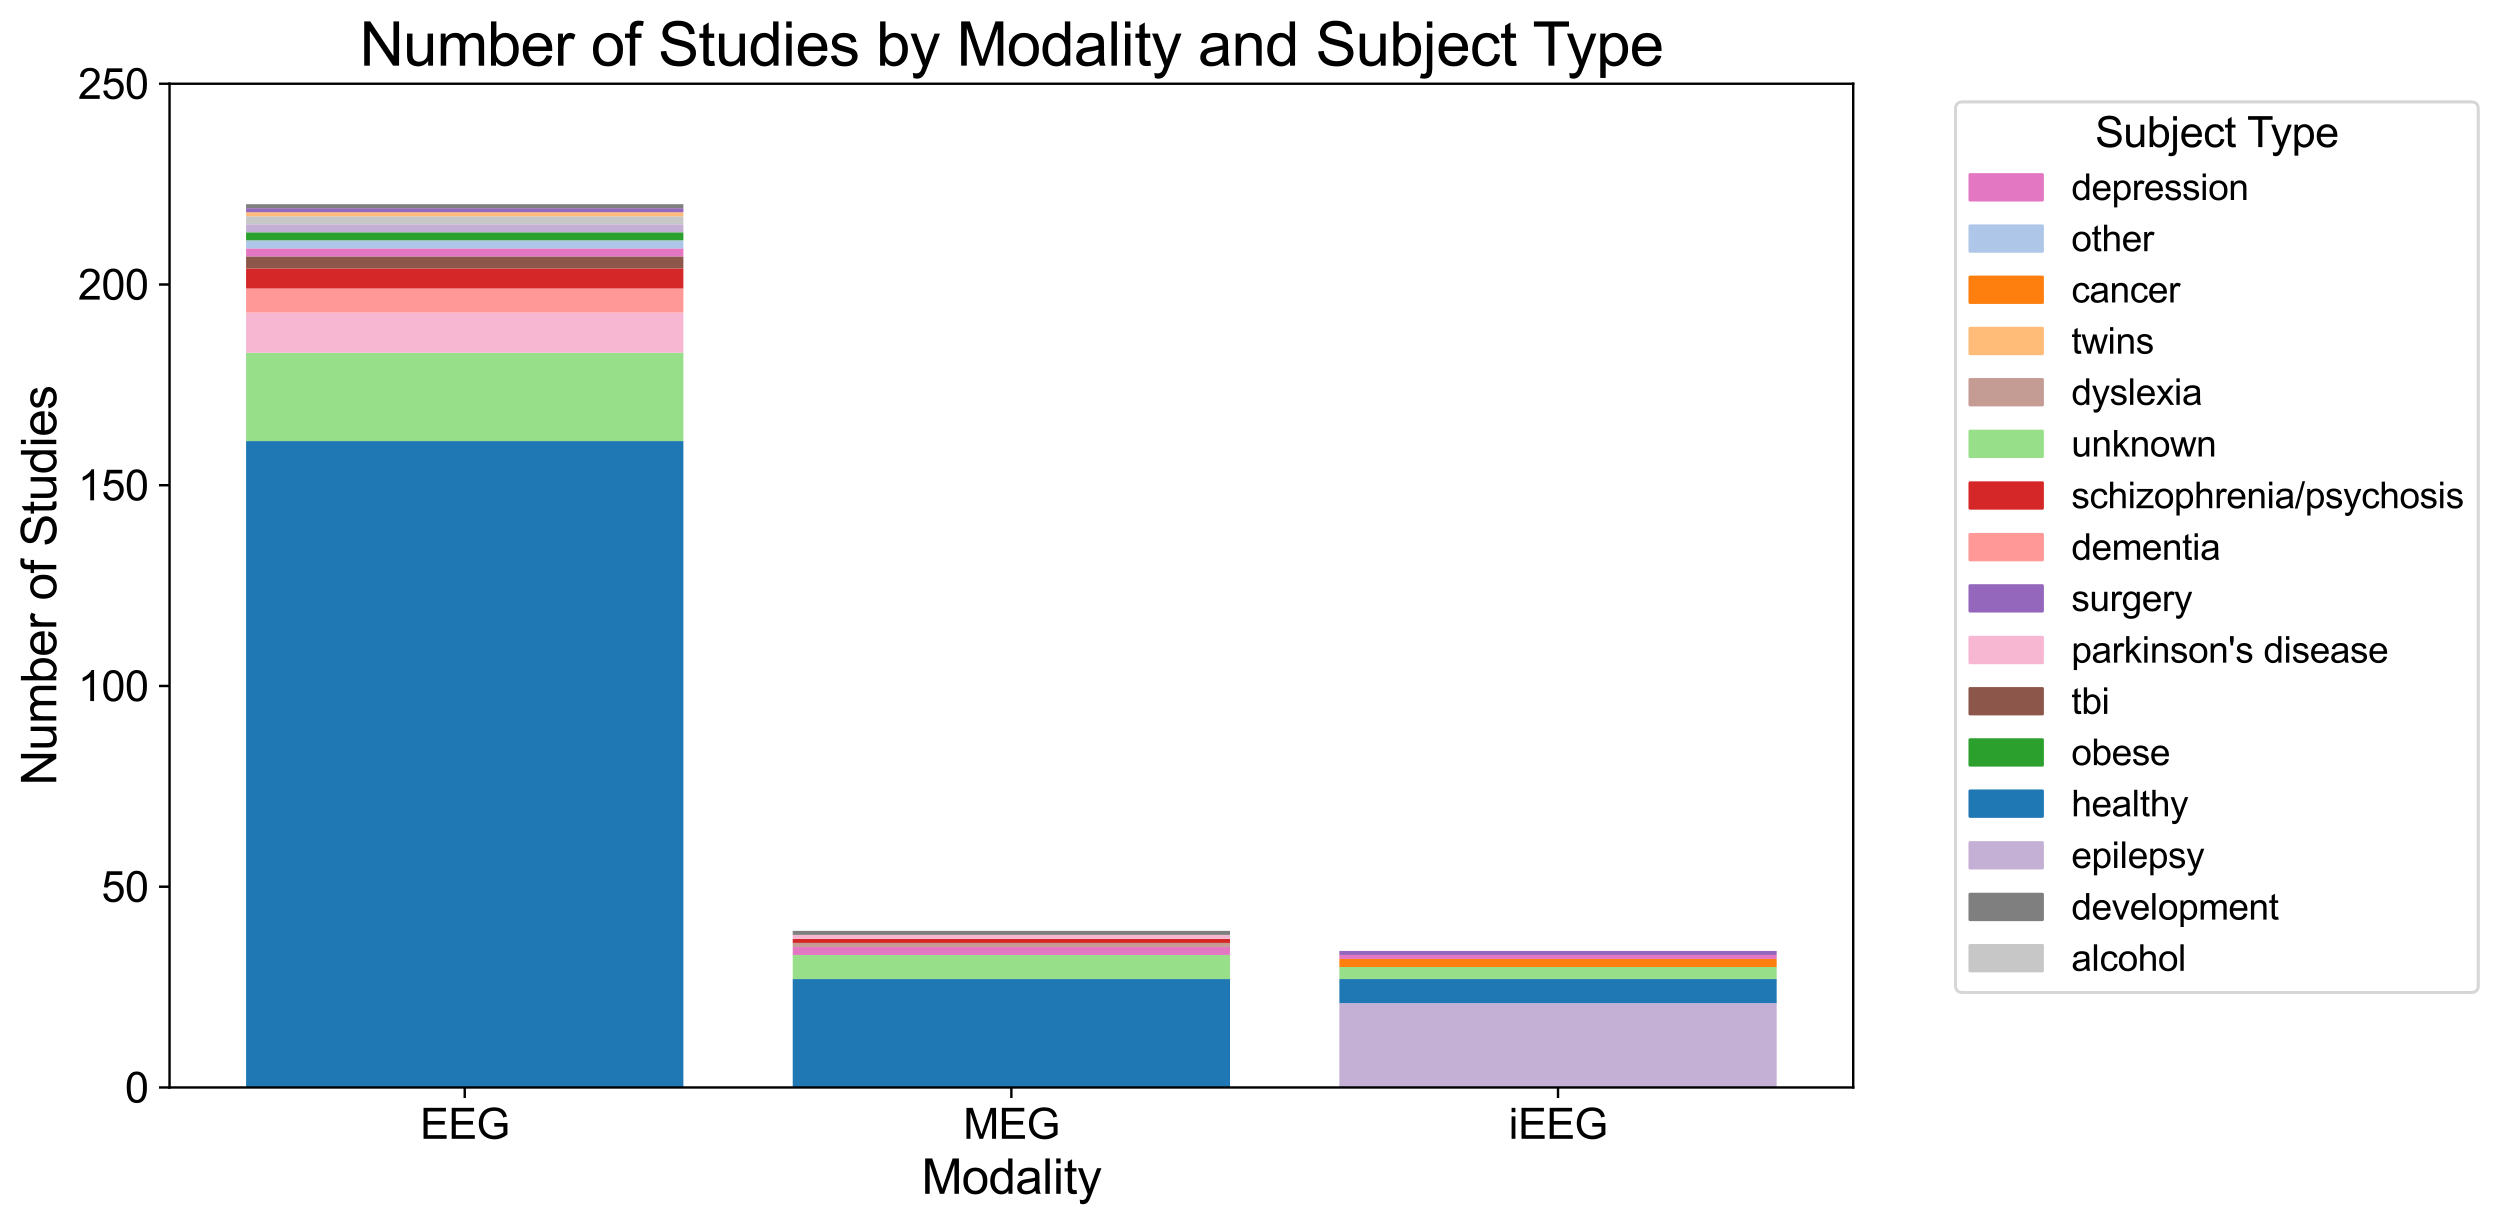 <?xml version="1.0" encoding="utf-8" standalone="no"?>
<!DOCTYPE svg PUBLIC "-//W3C//DTD SVG 1.1//EN"
  "http://www.w3.org/Graphics/SVG/1.1/DTD/svg11.dtd">
<svg xmlns:xlink="http://www.w3.org/1999/xlink" width="828.548pt" height="406.223pt" viewBox="0 0 828.548 406.223" xmlns="http://www.w3.org/2000/svg" version="1.1">
 <defs>
  <style type="text/css">*{stroke-linejoin: round; stroke-linecap: butt}</style>
 </defs>
 <g id="figure_1">
  <g id="patch_1">
   <path d="M 0 406.223 
L 828.548 406.223 
L 828.548 0 
L 0 0 
z
" style="fill: #ffffff"/>
  </g>
  <g id="axes_1">
   <g id="patch_2">
    <path d="M 56.188 360.399 
L 614.188 360.399 
L 614.188 27.759 
L 56.188 27.759 
z
" style="fill: #ffffff"/>
   </g>
   <g id="patch_3">
    <path d="M 81.552 360.399 
L 226.487 360.399 
L 226.487 146.179 
L 81.552 146.179 
z
" clip-path="url(#p987997829f)" style="fill: #1f77b4"/>
   </g>
   <g id="patch_4">
    <path d="M 81.552 146.179 
L 226.487 146.179 
L 226.487 116.907 
L 81.552 116.907 
z
" clip-path="url(#p987997829f)" style="fill: #98df8a"/>
   </g>
   <g id="patch_5">
    <path d="M 81.552 116.907 
L 226.487 116.907 
L 226.487 103.601 
L 81.552 103.601 
z
" clip-path="url(#p987997829f)" style="fill: #f7b6d2"/>
   </g>
   <g id="patch_6">
    <path d="M 81.552 103.601 
L 226.487 103.601 
L 226.487 95.618 
L 81.552 95.618 
z
" clip-path="url(#p987997829f)" style="fill: #ff9896"/>
   </g>
   <g id="patch_7">
    <path d="M 81.552 95.618 
L 226.487 95.618 
L 226.487 88.965 
L 81.552 88.965 
z
" clip-path="url(#p987997829f)" style="fill: #d62728"/>
   </g>
   <g id="patch_8">
    <path d="M 81.552 88.965 
L 226.487 88.965 
L 226.487 84.973 
L 81.552 84.973 
z
" clip-path="url(#p987997829f)" style="fill: #8c564b"/>
   </g>
   <g id="patch_9">
    <path d="M 81.552 84.973 
L 226.487 84.973 
L 226.487 82.312 
L 81.552 82.312 
z
" clip-path="url(#p987997829f)" style="fill: #e377c2"/>
   </g>
   <g id="patch_10">
    <path d="M 81.552 82.312 
L 226.487 82.312 
L 226.487 79.651 
L 81.552 79.651 
z
" clip-path="url(#p987997829f)" style="fill: #aec7e8"/>
   </g>
   <g id="patch_11">
    <path d="M 81.552 79.651 
L 226.487 79.651 
L 226.487 76.99 
L 81.552 76.99 
z
" clip-path="url(#p987997829f)" style="fill: #2ca02c"/>
   </g>
   <g id="patch_12">
    <path d="M 81.552 76.99 
L 226.487 76.99 
L 226.487 74.329 
L 81.552 74.329 
z
" clip-path="url(#p987997829f)" style="fill: #c5b0d5"/>
   </g>
   <g id="patch_13">
    <path d="M 81.552 74.329 
L 226.487 74.329 
L 226.487 71.668 
L 81.552 71.668 
z
" clip-path="url(#p987997829f)" style="fill: #c7c7c7"/>
   </g>
   <g id="patch_14">
    <path d="M 81.552 71.668 
L 226.487 71.668 
L 226.487 70.337 
L 81.552 70.337 
z
" clip-path="url(#p987997829f)" style="fill: #ffbb78"/>
   </g>
   <g id="patch_15">
    <path d="M 81.552 70.337 
L 226.487 70.337 
L 226.487 69.007 
L 81.552 69.007 
z
" clip-path="url(#p987997829f)" style="fill: #9467bd"/>
   </g>
   <g id="patch_16">
    <path d="M 81.552 69.007 
L 226.487 69.007 
L 226.487 67.676 
L 81.552 67.676 
z
" clip-path="url(#p987997829f)" style="fill: #7f7f7f"/>
   </g>
   <g id="patch_17">
    <path d="M 262.721 360.399 
L 407.656 360.399 
L 407.656 324.474 
L 262.721 324.474 
z
" clip-path="url(#p987997829f)" style="fill: #1f77b4"/>
   </g>
   <g id="patch_18">
    <path d="M 262.721 324.474 
L 407.656 324.474 
L 407.656 316.491 
L 262.721 316.491 
z
" clip-path="url(#p987997829f)" style="fill: #98df8a"/>
   </g>
   <g id="patch_19">
    <path d="M 262.721 316.491 
L 407.656 316.491 
L 407.656 313.83 
L 262.721 313.83 
z
" clip-path="url(#p987997829f)" style="fill: #e377c2"/>
   </g>
   <g id="patch_20">
    <path d="M 262.721 313.83 
L 407.656 313.83 
L 407.656 312.499 
L 262.721 312.499 
z
" clip-path="url(#p987997829f)" style="fill: #c49c94"/>
   </g>
   <g id="patch_21">
    <path d="M 262.721 312.499 
L 407.656 312.499 
L 407.656 311.169 
L 262.721 311.169 
z
" clip-path="url(#p987997829f)" style="fill: #d62728"/>
   </g>
   <g id="patch_22">
    <path d="M 262.721 311.169 
L 407.656 311.169 
L 407.656 309.838 
L 262.721 309.838 
z
" clip-path="url(#p987997829f)" style="fill: #f7b6d2"/>
   </g>
   <g id="patch_23">
    <path d="M 262.721 309.838 
L 407.656 309.838 
L 407.656 308.508 
L 262.721 308.508 
z
" clip-path="url(#p987997829f)" style="fill: #7f7f7f"/>
   </g>
   <g id="patch_24">
    <path d="M 443.89 360.399 
L 588.825 360.399 
L 588.825 332.458 
L 443.89 332.458 
z
" clip-path="url(#p987997829f)" style="fill: #c5b0d5"/>
   </g>
   <g id="patch_25">
    <path d="M 443.89 332.458 
L 588.825 332.458 
L 588.825 324.474 
L 443.89 324.474 
z
" clip-path="url(#p987997829f)" style="fill: #1f77b4"/>
   </g>
   <g id="patch_26">
    <path d="M 443.89 324.474 
L 588.825 324.474 
L 588.825 320.483 
L 443.89 320.483 
z
" clip-path="url(#p987997829f)" style="fill: #98df8a"/>
   </g>
   <g id="patch_27">
    <path d="M 443.89 320.483 
L 588.825 320.483 
L 588.825 317.821 
L 443.89 317.821 
z
" clip-path="url(#p987997829f)" style="fill: #ff7f0e"/>
   </g>
   <g id="patch_28">
    <path d="M 443.89 317.821 
L 588.825 317.821 
L 588.825 316.491 
L 443.89 316.491 
z
" clip-path="url(#p987997829f)" style="fill: #e377c2"/>
   </g>
   <g id="patch_29">
    <path d="M 443.89 316.491 
L 588.825 316.491 
L 588.825 315.16 
L 443.89 315.16 
z
" clip-path="url(#p987997829f)" style="fill: #9467bd"/>
   </g>
   <g id="matplotlib.axis_1">
    <g id="xtick_1">
     <g id="line2d_1">
      <defs>
       <path id="mfc29fccd09" d="M 0 0 
L 0 3.5 
" style="stroke: #000000; stroke-width: 0.8"/>
      </defs>
      <g>
       <use xlink:href="#mfc29fccd09" x="154.02" y="360.399" style="stroke: #000000; stroke-width: 0.8"/>
      </g>
     </g>
     <g id="text_1">
      <!-- EEG -->
      <g transform="translate(139.236 377.42) scale(0.14 -0.14)">
       <defs>
        <path id="ArialMT-45" d="M 506 0 
L 506 4581 
L 3819 4581 
L 3819 4041 
L 1113 4041 
L 1113 2638 
L 3647 2638 
L 3647 2100 
L 1113 2100 
L 1113 541 
L 3925 541 
L 3925 0 
L 506 0 
z
" transform="scale(0.016)"/>
        <path id="ArialMT-47" d="M 2638 1797 
L 2638 2334 
L 4578 2338 
L 4578 638 
Q 4131 281 3656 101 
Q 3181 -78 2681 -78 
Q 2006 -78 1454 211 
Q 903 500 622 1047 
Q 341 1594 341 2269 
Q 341 2938 620 3517 
Q 900 4097 1425 4378 
Q 1950 4659 2634 4659 
Q 3131 4659 3532 4498 
Q 3934 4338 4162 4050 
Q 4391 3763 4509 3300 
L 3963 3150 
Q 3859 3500 3706 3700 
Q 3553 3900 3268 4020 
Q 2984 4141 2638 4141 
Q 2222 4141 1919 4014 
Q 1616 3888 1430 3681 
Q 1244 3475 1141 3228 
Q 966 2803 966 2306 
Q 966 1694 1177 1281 
Q 1388 869 1791 669 
Q 2194 469 2647 469 
Q 3041 469 3416 620 
Q 3791 772 3984 944 
L 3984 1797 
L 2638 1797 
z
" transform="scale(0.016)"/>
       </defs>
       <use xlink:href="#ArialMT-45"/>
       <use xlink:href="#ArialMT-45" x="66.699"/>
       <use xlink:href="#ArialMT-47" x="133.398"/>
      </g>
     </g>
    </g>
    <g id="xtick_2">
     <g id="line2d_2">
      <g>
       <use xlink:href="#mfc29fccd09" x="335.188" y="360.399" style="stroke: #000000; stroke-width: 0.8"/>
      </g>
     </g>
     <g id="text_2">
      <!-- MEG -->
      <g transform="translate(319.244 377.42) scale(0.14 -0.14)">
       <defs>
        <path id="ArialMT-4d" d="M 475 0 
L 475 4581 
L 1388 4581 
L 2472 1338 
Q 2622 884 2691 659 
Q 2769 909 2934 1394 
L 4031 4581 
L 4847 4581 
L 4847 0 
L 4263 0 
L 4263 3834 
L 2931 0 
L 2384 0 
L 1059 3900 
L 1059 0 
L 475 0 
z
" transform="scale(0.016)"/>
       </defs>
       <use xlink:href="#ArialMT-4d"/>
       <use xlink:href="#ArialMT-45" x="83.301"/>
       <use xlink:href="#ArialMT-47" x="150"/>
      </g>
     </g>
    </g>
    <g id="xtick_3">
     <g id="line2d_3">
      <g>
       <use xlink:href="#mfc29fccd09" x="516.357" y="360.399" style="stroke: #000000; stroke-width: 0.8"/>
      </g>
     </g>
     <g id="text_3">
      <!-- iEEG -->
      <g transform="translate(500.019 377.42) scale(0.14 -0.14)">
       <defs>
        <path id="ArialMT-69" d="M 425 3934 
L 425 4581 
L 988 4581 
L 988 3934 
L 425 3934 
z
M 425 0 
L 425 3319 
L 988 3319 
L 988 0 
L 425 0 
z
" transform="scale(0.016)"/>
       </defs>
       <use xlink:href="#ArialMT-69"/>
       <use xlink:href="#ArialMT-45" x="22.217"/>
       <use xlink:href="#ArialMT-45" x="88.916"/>
       <use xlink:href="#ArialMT-47" x="155.615"/>
      </g>
     </g>
    </g>
    <g id="text_4">
     <!-- Modality -->
     <g transform="translate(305.401 395.655) scale(0.16 -0.16)">
      <defs>
       <path id="ArialMT-6f" d="M 213 1659 
Q 213 2581 725 3025 
Q 1153 3394 1769 3394 
Q 2453 3394 2887 2945 
Q 3322 2497 3322 1706 
Q 3322 1066 3130 698 
Q 2938 331 2570 128 
Q 2203 -75 1769 -75 
Q 1072 -75 642 372 
Q 213 819 213 1659 
z
M 791 1659 
Q 791 1022 1069 705 
Q 1347 388 1769 388 
Q 2188 388 2466 706 
Q 2744 1025 2744 1678 
Q 2744 2294 2464 2611 
Q 2184 2928 1769 2928 
Q 1347 2928 1069 2612 
Q 791 2297 791 1659 
z
" transform="scale(0.016)"/>
       <path id="ArialMT-64" d="M 2575 0 
L 2575 419 
Q 2259 -75 1647 -75 
Q 1250 -75 917 144 
Q 584 363 401 755 
Q 219 1147 219 1656 
Q 219 2153 384 2558 
Q 550 2963 881 3178 
Q 1213 3394 1622 3394 
Q 1922 3394 2156 3267 
Q 2391 3141 2538 2938 
L 2538 4581 
L 3097 4581 
L 3097 0 
L 2575 0 
z
M 797 1656 
Q 797 1019 1065 703 
Q 1334 388 1700 388 
Q 2069 388 2326 689 
Q 2584 991 2584 1609 
Q 2584 2291 2321 2609 
Q 2059 2928 1675 2928 
Q 1300 2928 1048 2622 
Q 797 2316 797 1656 
z
" transform="scale(0.016)"/>
       <path id="ArialMT-61" d="M 2588 409 
Q 2275 144 1986 34 
Q 1697 -75 1366 -75 
Q 819 -75 525 192 
Q 231 459 231 875 
Q 231 1119 342 1320 
Q 453 1522 633 1644 
Q 813 1766 1038 1828 
Q 1203 1872 1538 1913 
Q 2219 1994 2541 2106 
Q 2544 2222 2544 2253 
Q 2544 2597 2384 2738 
Q 2169 2928 1744 2928 
Q 1347 2928 1158 2789 
Q 969 2650 878 2297 
L 328 2372 
Q 403 2725 575 2942 
Q 747 3159 1072 3276 
Q 1397 3394 1825 3394 
Q 2250 3394 2515 3294 
Q 2781 3194 2906 3042 
Q 3031 2891 3081 2659 
Q 3109 2516 3109 2141 
L 3109 1391 
Q 3109 606 3145 398 
Q 3181 191 3288 0 
L 2700 0 
Q 2613 175 2588 409 
z
M 2541 1666 
Q 2234 1541 1622 1453 
Q 1275 1403 1131 1340 
Q 988 1278 909 1158 
Q 831 1038 831 891 
Q 831 666 1001 516 
Q 1172 366 1500 366 
Q 1825 366 2078 508 
Q 2331 650 2450 897 
Q 2541 1088 2541 1459 
L 2541 1666 
z
" transform="scale(0.016)"/>
       <path id="ArialMT-6c" d="M 409 0 
L 409 4581 
L 972 4581 
L 972 0 
L 409 0 
z
" transform="scale(0.016)"/>
       <path id="ArialMT-74" d="M 1650 503 
L 1731 6 
Q 1494 -44 1306 -44 
Q 1000 -44 831 53 
Q 663 150 594 308 
Q 525 466 525 972 
L 525 2881 
L 113 2881 
L 113 3319 
L 525 3319 
L 525 4141 
L 1084 4478 
L 1084 3319 
L 1650 3319 
L 1650 2881 
L 1084 2881 
L 1084 941 
Q 1084 700 1114 631 
Q 1144 563 1211 522 
Q 1278 481 1403 481 
Q 1497 481 1650 503 
z
" transform="scale(0.016)"/>
       <path id="ArialMT-79" d="M 397 -1278 
L 334 -750 
Q 519 -800 656 -800 
Q 844 -800 956 -737 
Q 1069 -675 1141 -563 
Q 1194 -478 1313 -144 
Q 1328 -97 1363 -6 
L 103 3319 
L 709 3319 
L 1400 1397 
Q 1534 1031 1641 628 
Q 1738 1016 1872 1384 
L 2581 3319 
L 3144 3319 
L 1881 -56 
Q 1678 -603 1566 -809 
Q 1416 -1088 1222 -1217 
Q 1028 -1347 759 -1347 
Q 597 -1347 397 -1278 
z
" transform="scale(0.016)"/>
      </defs>
      <use xlink:href="#ArialMT-4d"/>
      <use xlink:href="#ArialMT-6f" x="83.301"/>
      <use xlink:href="#ArialMT-64" x="138.916"/>
      <use xlink:href="#ArialMT-61" x="194.531"/>
      <use xlink:href="#ArialMT-6c" x="250.146"/>
      <use xlink:href="#ArialMT-69" x="272.363"/>
      <use xlink:href="#ArialMT-74" x="294.58"/>
      <use xlink:href="#ArialMT-79" x="322.363"/>
     </g>
    </g>
   </g>
   <g id="matplotlib.axis_2">
    <g id="ytick_1">
     <g id="line2d_4">
      <defs>
       <path id="me640e142c7" d="M 0 0 
L -3.5 0 
" style="stroke: #000000; stroke-width: 0.8"/>
      </defs>
      <g>
       <use xlink:href="#me640e142c7" x="56.188" y="360.399" style="stroke: #000000; stroke-width: 0.8"/>
      </g>
     </g>
     <g id="text_5">
      <!-- 0 -->
      <g transform="translate(41.403 365.41) scale(0.14 -0.14)">
       <defs>
        <path id="ArialMT-30" d="M 266 2259 
Q 266 3072 433 3567 
Q 600 4063 929 4331 
Q 1259 4600 1759 4600 
Q 2128 4600 2406 4451 
Q 2684 4303 2865 4023 
Q 3047 3744 3150 3342 
Q 3253 2941 3253 2259 
Q 3253 1453 3087 958 
Q 2922 463 2592 192 
Q 2263 -78 1759 -78 
Q 1097 -78 719 397 
Q 266 969 266 2259 
z
M 844 2259 
Q 844 1131 1108 757 
Q 1372 384 1759 384 
Q 2147 384 2411 759 
Q 2675 1134 2675 2259 
Q 2675 3391 2411 3762 
Q 2147 4134 1753 4134 
Q 1366 4134 1134 3806 
Q 844 3388 844 2259 
z
" transform="scale(0.016)"/>
       </defs>
       <use xlink:href="#ArialMT-30"/>
      </g>
     </g>
    </g>
    <g id="ytick_2">
     <g id="line2d_5">
      <g>
       <use xlink:href="#me640e142c7" x="56.188" y="293.871" style="stroke: #000000; stroke-width: 0.8"/>
      </g>
     </g>
     <g id="text_6">
      <!-- 50 -->
      <g transform="translate(33.618 298.882) scale(0.14 -0.14)">
       <defs>
        <path id="ArialMT-35" d="M 266 1200 
L 856 1250 
Q 922 819 1161 601 
Q 1400 384 1738 384 
Q 2144 384 2425 690 
Q 2706 997 2706 1503 
Q 2706 1984 2436 2262 
Q 2166 2541 1728 2541 
Q 1456 2541 1237 2417 
Q 1019 2294 894 2097 
L 366 2166 
L 809 4519 
L 3088 4519 
L 3088 3981 
L 1259 3981 
L 1013 2750 
Q 1425 3038 1878 3038 
Q 2478 3038 2890 2622 
Q 3303 2206 3303 1553 
Q 3303 931 2941 478 
Q 2500 -78 1738 -78 
Q 1113 -78 717 272 
Q 322 622 266 1200 
z
" transform="scale(0.016)"/>
       </defs>
       <use xlink:href="#ArialMT-35"/>
       <use xlink:href="#ArialMT-30" x="55.615"/>
      </g>
     </g>
    </g>
    <g id="ytick_3">
     <g id="line2d_6">
      <g>
       <use xlink:href="#me640e142c7" x="56.188" y="227.343" style="stroke: #000000; stroke-width: 0.8"/>
      </g>
     </g>
     <g id="text_7">
      <!-- 100 -->
      <g transform="translate(25.832 232.354) scale(0.14 -0.14)">
       <defs>
        <path id="ArialMT-31" d="M 2384 0 
L 1822 0 
L 1822 3584 
Q 1619 3391 1289 3197 
Q 959 3003 697 2906 
L 697 3450 
Q 1169 3672 1522 3987 
Q 1875 4303 2022 4600 
L 2384 4600 
L 2384 0 
z
" transform="scale(0.016)"/>
       </defs>
       <use xlink:href="#ArialMT-31"/>
       <use xlink:href="#ArialMT-30" x="55.615"/>
       <use xlink:href="#ArialMT-30" x="111.23"/>
      </g>
     </g>
    </g>
    <g id="ytick_4">
     <g id="line2d_7">
      <g>
       <use xlink:href="#me640e142c7" x="56.188" y="160.815" style="stroke: #000000; stroke-width: 0.8"/>
      </g>
     </g>
     <g id="text_8">
      <!-- 150 -->
      <g transform="translate(25.832 165.826) scale(0.14 -0.14)">
       <use xlink:href="#ArialMT-31"/>
       <use xlink:href="#ArialMT-35" x="55.615"/>
       <use xlink:href="#ArialMT-30" x="111.23"/>
      </g>
     </g>
    </g>
    <g id="ytick_5">
     <g id="line2d_8">
      <g>
       <use xlink:href="#me640e142c7" x="56.188" y="94.287" style="stroke: #000000; stroke-width: 0.8"/>
      </g>
     </g>
     <g id="text_9">
      <!-- 200 -->
      <g transform="translate(25.832 99.298) scale(0.14 -0.14)">
       <defs>
        <path id="ArialMT-32" d="M 3222 541 
L 3222 0 
L 194 0 
Q 188 203 259 391 
Q 375 700 629 1000 
Q 884 1300 1366 1694 
Q 2113 2306 2375 2664 
Q 2638 3022 2638 3341 
Q 2638 3675 2398 3904 
Q 2159 4134 1775 4134 
Q 1369 4134 1125 3890 
Q 881 3647 878 3216 
L 300 3275 
Q 359 3922 746 4261 
Q 1134 4600 1788 4600 
Q 2447 4600 2831 4234 
Q 3216 3869 3216 3328 
Q 3216 3053 3103 2787 
Q 2991 2522 2730 2228 
Q 2469 1934 1863 1422 
Q 1356 997 1212 845 
Q 1069 694 975 541 
L 3222 541 
z
" transform="scale(0.016)"/>
       </defs>
       <use xlink:href="#ArialMT-32"/>
       <use xlink:href="#ArialMT-30" x="55.615"/>
       <use xlink:href="#ArialMT-30" x="111.23"/>
      </g>
     </g>
    </g>
    <g id="ytick_6">
     <g id="line2d_9">
      <g>
       <use xlink:href="#me640e142c7" x="56.188" y="27.759" style="stroke: #000000; stroke-width: 0.8"/>
      </g>
     </g>
     <g id="text_10">
      <!-- 250 -->
      <g transform="translate(25.832 32.77) scale(0.14 -0.14)">
       <use xlink:href="#ArialMT-32"/>
       <use xlink:href="#ArialMT-35" x="55.615"/>
       <use xlink:href="#ArialMT-30" x="111.23"/>
      </g>
     </g>
    </g>
    <g id="text_11">
     <!-- Number of Studies -->
     <g transform="translate(18.652 260.329) rotate(-90) scale(0.16 -0.16)">
      <defs>
       <path id="ArialMT-4e" d="M 488 0 
L 488 4581 
L 1109 4581 
L 3516 984 
L 3516 4581 
L 4097 4581 
L 4097 0 
L 3475 0 
L 1069 3600 
L 1069 0 
L 488 0 
z
" transform="scale(0.016)"/>
       <path id="ArialMT-75" d="M 2597 0 
L 2597 488 
Q 2209 -75 1544 -75 
Q 1250 -75 995 37 
Q 741 150 617 320 
Q 494 491 444 738 
Q 409 903 409 1263 
L 409 3319 
L 972 3319 
L 972 1478 
Q 972 1038 1006 884 
Q 1059 663 1231 536 
Q 1403 409 1656 409 
Q 1909 409 2131 539 
Q 2353 669 2445 892 
Q 2538 1116 2538 1541 
L 2538 3319 
L 3100 3319 
L 3100 0 
L 2597 0 
z
" transform="scale(0.016)"/>
       <path id="ArialMT-6d" d="M 422 0 
L 422 3319 
L 925 3319 
L 925 2853 
Q 1081 3097 1340 3245 
Q 1600 3394 1931 3394 
Q 2300 3394 2536 3241 
Q 2772 3088 2869 2813 
Q 3263 3394 3894 3394 
Q 4388 3394 4653 3120 
Q 4919 2847 4919 2278 
L 4919 0 
L 4359 0 
L 4359 2091 
Q 4359 2428 4304 2576 
Q 4250 2725 4106 2815 
Q 3963 2906 3769 2906 
Q 3419 2906 3187 2673 
Q 2956 2441 2956 1928 
L 2956 0 
L 2394 0 
L 2394 2156 
Q 2394 2531 2256 2718 
Q 2119 2906 1806 2906 
Q 1569 2906 1367 2781 
Q 1166 2656 1075 2415 
Q 984 2175 984 1722 
L 984 0 
L 422 0 
z
" transform="scale(0.016)"/>
       <path id="ArialMT-62" d="M 941 0 
L 419 0 
L 419 4581 
L 981 4581 
L 981 2947 
Q 1338 3394 1891 3394 
Q 2197 3394 2470 3270 
Q 2744 3147 2920 2923 
Q 3097 2700 3197 2384 
Q 3297 2069 3297 1709 
Q 3297 856 2875 390 
Q 2453 -75 1863 -75 
Q 1275 -75 941 416 
L 941 0 
z
M 934 1684 
Q 934 1088 1097 822 
Q 1363 388 1816 388 
Q 2184 388 2453 708 
Q 2722 1028 2722 1663 
Q 2722 2313 2464 2622 
Q 2206 2931 1841 2931 
Q 1472 2931 1203 2611 
Q 934 2291 934 1684 
z
" transform="scale(0.016)"/>
       <path id="ArialMT-65" d="M 2694 1069 
L 3275 997 
Q 3138 488 2766 206 
Q 2394 -75 1816 -75 
Q 1088 -75 661 373 
Q 234 822 234 1631 
Q 234 2469 665 2931 
Q 1097 3394 1784 3394 
Q 2450 3394 2872 2941 
Q 3294 2488 3294 1666 
Q 3294 1616 3291 1516 
L 816 1516 
Q 847 969 1125 678 
Q 1403 388 1819 388 
Q 2128 388 2347 550 
Q 2566 713 2694 1069 
z
M 847 1978 
L 2700 1978 
Q 2663 2397 2488 2606 
Q 2219 2931 1791 2931 
Q 1403 2931 1139 2672 
Q 875 2413 847 1978 
z
" transform="scale(0.016)"/>
       <path id="ArialMT-72" d="M 416 0 
L 416 3319 
L 922 3319 
L 922 2816 
Q 1116 3169 1280 3281 
Q 1444 3394 1641 3394 
Q 1925 3394 2219 3213 
L 2025 2691 
Q 1819 2813 1613 2813 
Q 1428 2813 1281 2702 
Q 1134 2591 1072 2394 
Q 978 2094 978 1738 
L 978 0 
L 416 0 
z
" transform="scale(0.016)"/>
       <path id="ArialMT-20" transform="scale(0.016)"/>
       <path id="ArialMT-66" d="M 556 0 
L 556 2881 
L 59 2881 
L 59 3319 
L 556 3319 
L 556 3672 
Q 556 4006 616 4169 
Q 697 4388 901 4523 
Q 1106 4659 1475 4659 
Q 1713 4659 2000 4603 
L 1916 4113 
Q 1741 4144 1584 4144 
Q 1328 4144 1222 4034 
Q 1116 3925 1116 3625 
L 1116 3319 
L 1763 3319 
L 1763 2881 
L 1116 2881 
L 1116 0 
L 556 0 
z
" transform="scale(0.016)"/>
       <path id="ArialMT-53" d="M 288 1472 
L 859 1522 
Q 900 1178 1048 958 
Q 1197 738 1509 602 
Q 1822 466 2213 466 
Q 2559 466 2825 569 
Q 3091 672 3220 851 
Q 3350 1031 3350 1244 
Q 3350 1459 3225 1620 
Q 3100 1781 2813 1891 
Q 2628 1963 1997 2114 
Q 1366 2266 1113 2400 
Q 784 2572 623 2826 
Q 463 3081 463 3397 
Q 463 3744 659 4045 
Q 856 4347 1234 4503 
Q 1613 4659 2075 4659 
Q 2584 4659 2973 4495 
Q 3363 4331 3572 4012 
Q 3781 3694 3797 3291 
L 3216 3247 
Q 3169 3681 2898 3903 
Q 2628 4125 2100 4125 
Q 1550 4125 1298 3923 
Q 1047 3722 1047 3438 
Q 1047 3191 1225 3031 
Q 1400 2872 2139 2705 
Q 2878 2538 3153 2413 
Q 3553 2228 3743 1945 
Q 3934 1663 3934 1294 
Q 3934 928 3725 604 
Q 3516 281 3123 101 
Q 2731 -78 2241 -78 
Q 1619 -78 1198 103 
Q 778 284 539 648 
Q 300 1013 288 1472 
z
" transform="scale(0.016)"/>
       <path id="ArialMT-73" d="M 197 991 
L 753 1078 
Q 800 744 1014 566 
Q 1228 388 1613 388 
Q 2000 388 2187 545 
Q 2375 703 2375 916 
Q 2375 1106 2209 1216 
Q 2094 1291 1634 1406 
Q 1016 1563 777 1677 
Q 538 1791 414 1992 
Q 291 2194 291 2438 
Q 291 2659 392 2848 
Q 494 3038 669 3163 
Q 800 3259 1026 3326 
Q 1253 3394 1513 3394 
Q 1903 3394 2198 3281 
Q 2494 3169 2634 2976 
Q 2775 2784 2828 2463 
L 2278 2388 
Q 2241 2644 2061 2787 
Q 1881 2931 1553 2931 
Q 1166 2931 1000 2803 
Q 834 2675 834 2503 
Q 834 2394 903 2306 
Q 972 2216 1119 2156 
Q 1203 2125 1616 2013 
Q 2213 1853 2448 1751 
Q 2684 1650 2818 1456 
Q 2953 1263 2953 975 
Q 2953 694 2789 445 
Q 2625 197 2315 61 
Q 2006 -75 1616 -75 
Q 969 -75 630 194 
Q 291 463 197 991 
z
" transform="scale(0.016)"/>
      </defs>
      <use xlink:href="#ArialMT-4e"/>
      <use xlink:href="#ArialMT-75" x="72.217"/>
      <use xlink:href="#ArialMT-6d" x="127.832"/>
      <use xlink:href="#ArialMT-62" x="211.133"/>
      <use xlink:href="#ArialMT-65" x="266.748"/>
      <use xlink:href="#ArialMT-72" x="322.363"/>
      <use xlink:href="#ArialMT-20" x="355.664"/>
      <use xlink:href="#ArialMT-6f" x="383.447"/>
      <use xlink:href="#ArialMT-66" x="439.062"/>
      <use xlink:href="#ArialMT-20" x="466.846"/>
      <use xlink:href="#ArialMT-53" x="494.629"/>
      <use xlink:href="#ArialMT-74" x="561.328"/>
      <use xlink:href="#ArialMT-75" x="589.111"/>
      <use xlink:href="#ArialMT-64" x="644.727"/>
      <use xlink:href="#ArialMT-69" x="700.342"/>
      <use xlink:href="#ArialMT-65" x="722.559"/>
      <use xlink:href="#ArialMT-73" x="778.174"/>
     </g>
    </g>
   </g>
   <g id="patch_30">
    <path d="M 56.188 360.399 
L 56.188 27.759 
" style="fill: none; stroke: #000000; stroke-width: 0.8; stroke-linejoin: miter; stroke-linecap: square"/>
   </g>
   <g id="patch_31">
    <path d="M 614.188 360.399 
L 614.188 27.759 
" style="fill: none; stroke: #000000; stroke-width: 0.8; stroke-linejoin: miter; stroke-linecap: square"/>
   </g>
   <g id="patch_32">
    <path d="M 56.188 360.399 
L 614.188 360.399 
" style="fill: none; stroke: #000000; stroke-width: 0.8; stroke-linejoin: miter; stroke-linecap: square"/>
   </g>
   <g id="patch_33">
    <path d="M 56.188 27.759 
L 614.188 27.759 
" style="fill: none; stroke: #000000; stroke-width: 0.8; stroke-linejoin: miter; stroke-linecap: square"/>
   </g>
   <g id="text_12">
    <!-- Number of Studies by Modality and Subject Type -->
    <g transform="translate(119.149 21.759) scale(0.2 -0.2)">
     <defs>
      <path id="ArialMT-6e" d="M 422 0 
L 422 3319 
L 928 3319 
L 928 2847 
Q 1294 3394 1984 3394 
Q 2284 3394 2536 3286 
Q 2788 3178 2913 3003 
Q 3038 2828 3088 2588 
Q 3119 2431 3119 2041 
L 3119 0 
L 2556 0 
L 2556 2019 
Q 2556 2363 2490 2533 
Q 2425 2703 2258 2804 
Q 2091 2906 1866 2906 
Q 1506 2906 1245 2678 
Q 984 2450 984 1813 
L 984 0 
L 422 0 
z
" transform="scale(0.016)"/>
      <path id="ArialMT-6a" d="M 419 3928 
L 419 4581 
L 981 4581 
L 981 3928 
L 419 3928 
z
M -294 -1288 
L -188 -809 
Q -19 -853 78 -853 
Q 250 -853 334 -739 
Q 419 -625 419 -169 
L 419 3319 
L 981 3319 
L 981 -181 
Q 981 -794 822 -1034 
Q 619 -1347 147 -1347 
Q -81 -1347 -294 -1288 
z
" transform="scale(0.016)"/>
      <path id="ArialMT-63" d="M 2588 1216 
L 3141 1144 
Q 3050 572 2676 248 
Q 2303 -75 1759 -75 
Q 1078 -75 664 370 
Q 250 816 250 1647 
Q 250 2184 428 2587 
Q 606 2991 970 3192 
Q 1334 3394 1763 3394 
Q 2303 3394 2647 3120 
Q 2991 2847 3088 2344 
L 2541 2259 
Q 2463 2594 2264 2762 
Q 2066 2931 1784 2931 
Q 1359 2931 1093 2626 
Q 828 2322 828 1663 
Q 828 994 1084 691 
Q 1341 388 1753 388 
Q 2084 388 2306 591 
Q 2528 794 2588 1216 
z
" transform="scale(0.016)"/>
      <path id="ArialMT-54" d="M 1659 0 
L 1659 4041 
L 150 4041 
L 150 4581 
L 3781 4581 
L 3781 4041 
L 2266 4041 
L 2266 0 
L 1659 0 
z
" transform="scale(0.016)"/>
      <path id="ArialMT-70" d="M 422 -1272 
L 422 3319 
L 934 3319 
L 934 2888 
Q 1116 3141 1344 3267 
Q 1572 3394 1897 3394 
Q 2322 3394 2647 3175 
Q 2972 2956 3137 2557 
Q 3303 2159 3303 1684 
Q 3303 1175 3120 767 
Q 2938 359 2589 142 
Q 2241 -75 1856 -75 
Q 1575 -75 1351 44 
Q 1128 163 984 344 
L 984 -1272 
L 422 -1272 
z
M 931 1641 
Q 931 1000 1190 694 
Q 1450 388 1819 388 
Q 2194 388 2461 705 
Q 2728 1022 2728 1688 
Q 2728 2322 2467 2637 
Q 2206 2953 1844 2953 
Q 1484 2953 1207 2617 
Q 931 2281 931 1641 
z
" transform="scale(0.016)"/>
     </defs>
     <use xlink:href="#ArialMT-4e"/>
     <use xlink:href="#ArialMT-75" x="72.217"/>
     <use xlink:href="#ArialMT-6d" x="127.832"/>
     <use xlink:href="#ArialMT-62" x="211.133"/>
     <use xlink:href="#ArialMT-65" x="266.748"/>
     <use xlink:href="#ArialMT-72" x="322.363"/>
     <use xlink:href="#ArialMT-20" x="355.664"/>
     <use xlink:href="#ArialMT-6f" x="383.447"/>
     <use xlink:href="#ArialMT-66" x="439.062"/>
     <use xlink:href="#ArialMT-20" x="466.846"/>
     <use xlink:href="#ArialMT-53" x="494.629"/>
     <use xlink:href="#ArialMT-74" x="561.328"/>
     <use xlink:href="#ArialMT-75" x="589.111"/>
     <use xlink:href="#ArialMT-64" x="644.727"/>
     <use xlink:href="#ArialMT-69" x="700.342"/>
     <use xlink:href="#ArialMT-65" x="722.559"/>
     <use xlink:href="#ArialMT-73" x="778.174"/>
     <use xlink:href="#ArialMT-20" x="828.174"/>
     <use xlink:href="#ArialMT-62" x="855.957"/>
     <use xlink:href="#ArialMT-79" x="911.572"/>
     <use xlink:href="#ArialMT-20" x="961.572"/>
     <use xlink:href="#ArialMT-4d" x="989.355"/>
     <use xlink:href="#ArialMT-6f" x="1072.656"/>
     <use xlink:href="#ArialMT-64" x="1128.271"/>
     <use xlink:href="#ArialMT-61" x="1183.887"/>
     <use xlink:href="#ArialMT-6c" x="1239.502"/>
     <use xlink:href="#ArialMT-69" x="1261.719"/>
     <use xlink:href="#ArialMT-74" x="1283.936"/>
     <use xlink:href="#ArialMT-79" x="1311.719"/>
     <use xlink:href="#ArialMT-20" x="1361.719"/>
     <use xlink:href="#ArialMT-61" x="1389.502"/>
     <use xlink:href="#ArialMT-6e" x="1445.117"/>
     <use xlink:href="#ArialMT-64" x="1500.732"/>
     <use xlink:href="#ArialMT-20" x="1556.348"/>
     <use xlink:href="#ArialMT-53" x="1584.131"/>
     <use xlink:href="#ArialMT-75" x="1650.83"/>
     <use xlink:href="#ArialMT-62" x="1706.445"/>
     <use xlink:href="#ArialMT-6a" x="1762.061"/>
     <use xlink:href="#ArialMT-65" x="1784.277"/>
     <use xlink:href="#ArialMT-63" x="1839.893"/>
     <use xlink:href="#ArialMT-74" x="1889.893"/>
     <use xlink:href="#ArialMT-20" x="1917.676"/>
     <use xlink:href="#ArialMT-54" x="1943.709"/>
     <use xlink:href="#ArialMT-79" x="1999.293"/>
     <use xlink:href="#ArialMT-70" x="2049.293"/>
     <use xlink:href="#ArialMT-65" x="2104.908"/>
    </g>
   </g>
   <g id="legend_1">
    <g id="patch_34">
     <path d="M 650.488 328.937 
L 818.948 328.937 
Q 821.348 328.937 821.348 326.537 
L 821.348 36.159 
Q 821.348 33.759 818.948 33.759 
L 650.488 33.759 
Q 648.088 33.759 648.088 36.159 
L 648.088 326.537 
Q 648.088 328.937 650.488 328.937 
z
" style="fill: #ffffff; opacity: 0.8; stroke: #cccccc; stroke-linejoin: miter"/>
    </g>
    <g id="text_13">
     <!-- Subject Type -->
     <g transform="translate(694.373 48.751) scale(0.14 -0.14)">
      <use xlink:href="#ArialMT-53"/>
      <use xlink:href="#ArialMT-75" x="66.699"/>
      <use xlink:href="#ArialMT-62" x="122.314"/>
      <use xlink:href="#ArialMT-6a" x="177.93"/>
      <use xlink:href="#ArialMT-65" x="200.146"/>
      <use xlink:href="#ArialMT-63" x="255.762"/>
      <use xlink:href="#ArialMT-74" x="305.762"/>
      <use xlink:href="#ArialMT-20" x="333.545"/>
      <use xlink:href="#ArialMT-54" x="359.578"/>
      <use xlink:href="#ArialMT-79" x="415.162"/>
      <use xlink:href="#ArialMT-70" x="465.162"/>
      <use xlink:href="#ArialMT-65" x="520.777"/>
     </g>
    </g>
    <g id="patch_35">
     <path d="M 652.888 66.287 
L 676.888 66.287 
L 676.888 57.887 
L 652.888 57.887 
z
" style="fill: #e377c2; stroke: #e377c2; stroke-linejoin: miter"/>
    </g>
    <g id="text_14">
     <!-- depression -->
     <g transform="translate(686.488 66.287) scale(0.12 -0.12)">
      <use xlink:href="#ArialMT-64"/>
      <use xlink:href="#ArialMT-65" x="55.615"/>
      <use xlink:href="#ArialMT-70" x="111.23"/>
      <use xlink:href="#ArialMT-72" x="166.846"/>
      <use xlink:href="#ArialMT-65" x="200.146"/>
      <use xlink:href="#ArialMT-73" x="255.762"/>
      <use xlink:href="#ArialMT-73" x="305.762"/>
      <use xlink:href="#ArialMT-69" x="355.762"/>
      <use xlink:href="#ArialMT-6f" x="377.979"/>
      <use xlink:href="#ArialMT-6e" x="433.594"/>
     </g>
    </g>
    <g id="patch_36">
     <path d="M 652.888 83.261 
L 676.888 83.261 
L 676.888 74.861 
L 652.888 74.861 
z
" style="fill: #aec7e8; stroke: #aec7e8; stroke-linejoin: miter"/>
    </g>
    <g id="text_15">
     <!-- other -->
     <g transform="translate(686.488 83.261) scale(0.12 -0.12)">
      <defs>
       <path id="ArialMT-68" d="M 422 0 
L 422 4581 
L 984 4581 
L 984 2938 
Q 1378 3394 1978 3394 
Q 2347 3394 2619 3248 
Q 2891 3103 3008 2847 
Q 3125 2591 3125 2103 
L 3125 0 
L 2563 0 
L 2563 2103 
Q 2563 2525 2380 2717 
Q 2197 2909 1863 2909 
Q 1613 2909 1392 2779 
Q 1172 2650 1078 2428 
Q 984 2206 984 1816 
L 984 0 
L 422 0 
z
" transform="scale(0.016)"/>
      </defs>
      <use xlink:href="#ArialMT-6f"/>
      <use xlink:href="#ArialMT-74" x="55.615"/>
      <use xlink:href="#ArialMT-68" x="83.398"/>
      <use xlink:href="#ArialMT-65" x="139.014"/>
      <use xlink:href="#ArialMT-72" x="194.629"/>
     </g>
    </g>
    <g id="patch_37">
     <path d="M 652.888 100.236 
L 676.888 100.236 
L 676.888 91.836 
L 652.888 91.836 
z
" style="fill: #ff7f0e; stroke: #ff7f0e; stroke-linejoin: miter"/>
    </g>
    <g id="text_16">
     <!-- cancer -->
     <g transform="translate(686.488 100.236) scale(0.12 -0.12)">
      <use xlink:href="#ArialMT-63"/>
      <use xlink:href="#ArialMT-61" x="50"/>
      <use xlink:href="#ArialMT-6e" x="105.615"/>
      <use xlink:href="#ArialMT-63" x="161.23"/>
      <use xlink:href="#ArialMT-65" x="211.23"/>
      <use xlink:href="#ArialMT-72" x="266.846"/>
     </g>
    </g>
    <g id="patch_38">
     <path d="M 652.888 117.21 
L 676.888 117.21 
L 676.888 108.81 
L 652.888 108.81 
z
" style="fill: #ffbb78; stroke: #ffbb78; stroke-linejoin: miter"/>
    </g>
    <g id="text_17">
     <!-- twins -->
     <g transform="translate(686.488 117.21) scale(0.12 -0.12)">
      <defs>
       <path id="ArialMT-77" d="M 1034 0 
L 19 3319 
L 600 3319 
L 1128 1403 
L 1325 691 
Q 1338 744 1497 1375 
L 2025 3319 
L 2603 3319 
L 3100 1394 
L 3266 759 
L 3456 1400 
L 4025 3319 
L 4572 3319 
L 3534 0 
L 2950 0 
L 2422 1988 
L 2294 2553 
L 1622 0 
L 1034 0 
z
" transform="scale(0.016)"/>
      </defs>
      <use xlink:href="#ArialMT-74"/>
      <use xlink:href="#ArialMT-77" x="27.783"/>
      <use xlink:href="#ArialMT-69" x="100"/>
      <use xlink:href="#ArialMT-6e" x="122.217"/>
      <use xlink:href="#ArialMT-73" x="177.832"/>
     </g>
    </g>
    <g id="patch_39">
     <path d="M 652.888 134.184 
L 676.888 134.184 
L 676.888 125.784 
L 652.888 125.784 
z
" style="fill: #c49c94; stroke: #c49c94; stroke-linejoin: miter"/>
    </g>
    <g id="text_18">
     <!-- dyslexia -->
     <g transform="translate(686.488 134.184) scale(0.12 -0.12)">
      <defs>
       <path id="ArialMT-78" d="M 47 0 
L 1259 1725 
L 138 3319 
L 841 3319 
L 1350 2541 
Q 1494 2319 1581 2169 
Q 1719 2375 1834 2534 
L 2394 3319 
L 3066 3319 
L 1919 1756 
L 3153 0 
L 2463 0 
L 1781 1031 
L 1600 1309 
L 728 0 
L 47 0 
z
" transform="scale(0.016)"/>
      </defs>
      <use xlink:href="#ArialMT-64"/>
      <use xlink:href="#ArialMT-79" x="55.615"/>
      <use xlink:href="#ArialMT-73" x="105.615"/>
      <use xlink:href="#ArialMT-6c" x="155.615"/>
      <use xlink:href="#ArialMT-65" x="177.832"/>
      <use xlink:href="#ArialMT-78" x="233.447"/>
      <use xlink:href="#ArialMT-69" x="283.447"/>
      <use xlink:href="#ArialMT-61" x="305.664"/>
     </g>
    </g>
    <g id="patch_40">
     <path d="M 652.888 151.299 
L 676.888 151.299 
L 676.888 142.899 
L 652.888 142.899 
z
" style="fill: #98df8a; stroke: #98df8a; stroke-linejoin: miter"/>
    </g>
    <g id="text_19">
     <!-- unknown -->
     <g transform="translate(686.488 151.299) scale(0.12 -0.12)">
      <defs>
       <path id="ArialMT-6b" d="M 425 0 
L 425 4581 
L 988 4581 
L 988 1969 
L 2319 3319 
L 3047 3319 
L 1778 2088 
L 3175 0 
L 2481 0 
L 1384 1697 
L 988 1316 
L 988 0 
L 425 0 
z
" transform="scale(0.016)"/>
      </defs>
      <use xlink:href="#ArialMT-75"/>
      <use xlink:href="#ArialMT-6e" x="55.615"/>
      <use xlink:href="#ArialMT-6b" x="111.23"/>
      <use xlink:href="#ArialMT-6e" x="161.23"/>
      <use xlink:href="#ArialMT-6f" x="216.846"/>
      <use xlink:href="#ArialMT-77" x="272.461"/>
      <use xlink:href="#ArialMT-6e" x="344.678"/>
     </g>
    </g>
    <g id="patch_41">
     <path d="M 652.888 168.42 
L 676.888 168.42 
L 676.888 160.02 
L 652.888 160.02 
z
" style="fill: #d62728; stroke: #d62728; stroke-linejoin: miter"/>
    </g>
    <g id="text_20">
     <!-- schizophrenia/psychosis -->
     <g transform="translate(686.488 168.42) scale(0.12 -0.12)">
      <defs>
       <path id="ArialMT-7a" d="M 125 0 
L 125 456 
L 2238 2881 
Q 1878 2863 1603 2863 
L 250 2863 
L 250 3319 
L 2963 3319 
L 2963 2947 
L 1166 841 
L 819 456 
Q 1197 484 1528 484 
L 3063 484 
L 3063 0 
L 125 0 
z
" transform="scale(0.016)"/>
       <path id="ArialMT-2f" d="M 0 -78 
L 1328 4659 
L 1778 4659 
L 453 -78 
L 0 -78 
z
" transform="scale(0.016)"/>
      </defs>
      <use xlink:href="#ArialMT-73"/>
      <use xlink:href="#ArialMT-63" x="50"/>
      <use xlink:href="#ArialMT-68" x="100"/>
      <use xlink:href="#ArialMT-69" x="155.615"/>
      <use xlink:href="#ArialMT-7a" x="177.832"/>
      <use xlink:href="#ArialMT-6f" x="227.832"/>
      <use xlink:href="#ArialMT-70" x="283.447"/>
      <use xlink:href="#ArialMT-68" x="339.062"/>
      <use xlink:href="#ArialMT-72" x="394.678"/>
      <use xlink:href="#ArialMT-65" x="427.979"/>
      <use xlink:href="#ArialMT-6e" x="483.594"/>
      <use xlink:href="#ArialMT-69" x="539.209"/>
      <use xlink:href="#ArialMT-61" x="561.426"/>
      <use xlink:href="#ArialMT-2f" x="617.041"/>
      <use xlink:href="#ArialMT-70" x="644.824"/>
      <use xlink:href="#ArialMT-73" x="700.439"/>
      <use xlink:href="#ArialMT-79" x="750.439"/>
      <use xlink:href="#ArialMT-63" x="800.439"/>
      <use xlink:href="#ArialMT-68" x="850.439"/>
      <use xlink:href="#ArialMT-6f" x="906.055"/>
      <use xlink:href="#ArialMT-73" x="961.67"/>
      <use xlink:href="#ArialMT-69" x="1011.67"/>
      <use xlink:href="#ArialMT-73" x="1033.887"/>
     </g>
    </g>
    <g id="patch_42">
     <path d="M 652.888 185.535 
L 676.888 185.535 
L 676.888 177.135 
L 652.888 177.135 
z
" style="fill: #ff9896; stroke: #ff9896; stroke-linejoin: miter"/>
    </g>
    <g id="text_21">
     <!-- dementia -->
     <g transform="translate(686.488 185.535) scale(0.12 -0.12)">
      <use xlink:href="#ArialMT-64"/>
      <use xlink:href="#ArialMT-65" x="55.615"/>
      <use xlink:href="#ArialMT-6d" x="111.23"/>
      <use xlink:href="#ArialMT-65" x="194.531"/>
      <use xlink:href="#ArialMT-6e" x="250.146"/>
      <use xlink:href="#ArialMT-74" x="305.762"/>
      <use xlink:href="#ArialMT-69" x="333.545"/>
      <use xlink:href="#ArialMT-61" x="355.762"/>
     </g>
    </g>
    <g id="patch_43">
     <path d="M 652.888 202.509 
L 676.888 202.509 
L 676.888 194.109 
L 652.888 194.109 
z
" style="fill: #9467bd; stroke: #9467bd; stroke-linejoin: miter"/>
    </g>
    <g id="text_22">
     <!-- surgery -->
     <g transform="translate(686.488 202.509) scale(0.12 -0.12)">
      <defs>
       <path id="ArialMT-67" d="M 319 -275 
L 866 -356 
Q 900 -609 1056 -725 
Q 1266 -881 1628 -881 
Q 2019 -881 2231 -725 
Q 2444 -569 2519 -288 
Q 2563 -116 2559 434 
Q 2191 0 1641 0 
Q 956 0 581 494 
Q 206 988 206 1678 
Q 206 2153 378 2554 
Q 550 2956 876 3175 
Q 1203 3394 1644 3394 
Q 2231 3394 2613 2919 
L 2613 3319 
L 3131 3319 
L 3131 450 
Q 3131 -325 2973 -648 
Q 2816 -972 2473 -1159 
Q 2131 -1347 1631 -1347 
Q 1038 -1347 672 -1080 
Q 306 -813 319 -275 
z
M 784 1719 
Q 784 1066 1043 766 
Q 1303 466 1694 466 
Q 2081 466 2343 764 
Q 2606 1063 2606 1700 
Q 2606 2309 2336 2618 
Q 2066 2928 1684 2928 
Q 1309 2928 1046 2623 
Q 784 2319 784 1719 
z
" transform="scale(0.016)"/>
      </defs>
      <use xlink:href="#ArialMT-73"/>
      <use xlink:href="#ArialMT-75" x="50"/>
      <use xlink:href="#ArialMT-72" x="105.615"/>
      <use xlink:href="#ArialMT-67" x="138.916"/>
      <use xlink:href="#ArialMT-65" x="194.531"/>
      <use xlink:href="#ArialMT-72" x="250.146"/>
      <use xlink:href="#ArialMT-79" x="283.447"/>
     </g>
    </g>
    <g id="patch_44">
     <path d="M 652.888 219.624 
L 676.888 219.624 
L 676.888 211.224 
L 652.888 211.224 
z
" style="fill: #f7b6d2; stroke: #f7b6d2; stroke-linejoin: miter"/>
    </g>
    <g id="text_23">
     <!-- parkinson's disease -->
     <g transform="translate(686.488 219.624) scale(0.12 -0.12)">
      <defs>
       <path id="ArialMT-27" d="M 425 2959 
L 281 3816 
L 281 4581 
L 922 4581 
L 922 3816 
L 772 2959 
L 425 2959 
z
" transform="scale(0.016)"/>
      </defs>
      <use xlink:href="#ArialMT-70"/>
      <use xlink:href="#ArialMT-61" x="55.615"/>
      <use xlink:href="#ArialMT-72" x="111.23"/>
      <use xlink:href="#ArialMT-6b" x="144.531"/>
      <use xlink:href="#ArialMT-69" x="194.531"/>
      <use xlink:href="#ArialMT-6e" x="216.748"/>
      <use xlink:href="#ArialMT-73" x="272.363"/>
      <use xlink:href="#ArialMT-6f" x="322.363"/>
      <use xlink:href="#ArialMT-6e" x="377.979"/>
      <use xlink:href="#ArialMT-27" x="433.594"/>
      <use xlink:href="#ArialMT-73" x="452.686"/>
      <use xlink:href="#ArialMT-20" x="502.686"/>
      <use xlink:href="#ArialMT-64" x="530.469"/>
      <use xlink:href="#ArialMT-69" x="586.084"/>
      <use xlink:href="#ArialMT-73" x="608.301"/>
      <use xlink:href="#ArialMT-65" x="658.301"/>
      <use xlink:href="#ArialMT-61" x="713.916"/>
      <use xlink:href="#ArialMT-73" x="769.531"/>
      <use xlink:href="#ArialMT-65" x="819.531"/>
     </g>
    </g>
    <g id="patch_45">
     <path d="M 652.888 236.599 
L 676.888 236.599 
L 676.888 228.199 
L 652.888 228.199 
z
" style="fill: #8c564b; stroke: #8c564b; stroke-linejoin: miter"/>
    </g>
    <g id="text_24">
     <!-- tbi -->
     <g transform="translate(686.488 236.599) scale(0.12 -0.12)">
      <use xlink:href="#ArialMT-74"/>
      <use xlink:href="#ArialMT-62" x="27.783"/>
      <use xlink:href="#ArialMT-69" x="83.398"/>
     </g>
    </g>
    <g id="patch_46">
     <path d="M 652.888 253.573 
L 676.888 253.573 
L 676.888 245.173 
L 652.888 245.173 
z
" style="fill: #2ca02c; stroke: #2ca02c; stroke-linejoin: miter"/>
    </g>
    <g id="text_25">
     <!-- obese -->
     <g transform="translate(686.488 253.573) scale(0.12 -0.12)">
      <use xlink:href="#ArialMT-6f"/>
      <use xlink:href="#ArialMT-62" x="55.615"/>
      <use xlink:href="#ArialMT-65" x="111.23"/>
      <use xlink:href="#ArialMT-73" x="166.846"/>
      <use xlink:href="#ArialMT-65" x="216.846"/>
     </g>
    </g>
    <g id="patch_47">
     <path d="M 652.888 270.548 
L 676.888 270.548 
L 676.888 262.147 
L 652.888 262.147 
z
" style="fill: #1f77b4; stroke: #1f77b4; stroke-linejoin: miter"/>
    </g>
    <g id="text_26">
     <!-- healthy -->
     <g transform="translate(686.488 270.548) scale(0.12 -0.12)">
      <use xlink:href="#ArialMT-68"/>
      <use xlink:href="#ArialMT-65" x="55.615"/>
      <use xlink:href="#ArialMT-61" x="111.23"/>
      <use xlink:href="#ArialMT-6c" x="166.846"/>
      <use xlink:href="#ArialMT-74" x="189.062"/>
      <use xlink:href="#ArialMT-68" x="216.846"/>
      <use xlink:href="#ArialMT-79" x="272.461"/>
     </g>
    </g>
    <g id="patch_48">
     <path d="M 652.888 287.663 
L 676.888 287.663 
L 676.888 279.262 
L 652.888 279.262 
z
" style="fill: #c5b0d5; stroke: #c5b0d5; stroke-linejoin: miter"/>
    </g>
    <g id="text_27">
     <!-- epilepsy -->
     <g transform="translate(686.488 287.663) scale(0.12 -0.12)">
      <use xlink:href="#ArialMT-65"/>
      <use xlink:href="#ArialMT-70" x="55.615"/>
      <use xlink:href="#ArialMT-69" x="111.23"/>
      <use xlink:href="#ArialMT-6c" x="133.447"/>
      <use xlink:href="#ArialMT-65" x="155.664"/>
      <use xlink:href="#ArialMT-70" x="211.279"/>
      <use xlink:href="#ArialMT-73" x="266.895"/>
      <use xlink:href="#ArialMT-79" x="316.895"/>
     </g>
    </g>
    <g id="patch_49">
     <path d="M 652.888 304.777 
L 676.888 304.777 
L 676.888 296.377 
L 652.888 296.377 
z
" style="fill: #7f7f7f; stroke: #7f7f7f; stroke-linejoin: miter"/>
    </g>
    <g id="text_28">
     <!-- development -->
     <g transform="translate(686.488 304.777) scale(0.12 -0.12)">
      <defs>
       <path id="ArialMT-76" d="M 1344 0 
L 81 3319 
L 675 3319 
L 1388 1331 
Q 1503 1009 1600 663 
Q 1675 925 1809 1294 
L 2547 3319 
L 3125 3319 
L 1869 0 
L 1344 0 
z
" transform="scale(0.016)"/>
      </defs>
      <use xlink:href="#ArialMT-64"/>
      <use xlink:href="#ArialMT-65" x="55.615"/>
      <use xlink:href="#ArialMT-76" x="111.23"/>
      <use xlink:href="#ArialMT-65" x="161.23"/>
      <use xlink:href="#ArialMT-6c" x="216.846"/>
      <use xlink:href="#ArialMT-6f" x="239.062"/>
      <use xlink:href="#ArialMT-70" x="294.678"/>
      <use xlink:href="#ArialMT-6d" x="350.293"/>
      <use xlink:href="#ArialMT-65" x="433.594"/>
      <use xlink:href="#ArialMT-6e" x="489.209"/>
      <use xlink:href="#ArialMT-74" x="544.824"/>
     </g>
    </g>
    <g id="patch_50">
     <path d="M 652.888 321.752 
L 676.888 321.752 
L 676.888 313.352 
L 652.888 313.352 
z
" style="fill: #c7c7c7; stroke: #c7c7c7; stroke-linejoin: miter"/>
    </g>
    <g id="text_29">
     <!-- alcohol -->
     <g transform="translate(686.488 321.752) scale(0.12 -0.12)">
      <use xlink:href="#ArialMT-61"/>
      <use xlink:href="#ArialMT-6c" x="55.615"/>
      <use xlink:href="#ArialMT-63" x="77.832"/>
      <use xlink:href="#ArialMT-6f" x="127.832"/>
      <use xlink:href="#ArialMT-68" x="183.447"/>
      <use xlink:href="#ArialMT-6f" x="239.062"/>
      <use xlink:href="#ArialMT-6c" x="294.678"/>
     </g>
    </g>
   </g>
  </g>
 </g>
 <defs>
  <clipPath id="p987997829f">
   <rect x="56.188" y="27.759" width="558" height="332.64"/>
  </clipPath>
 </defs>
</svg>
